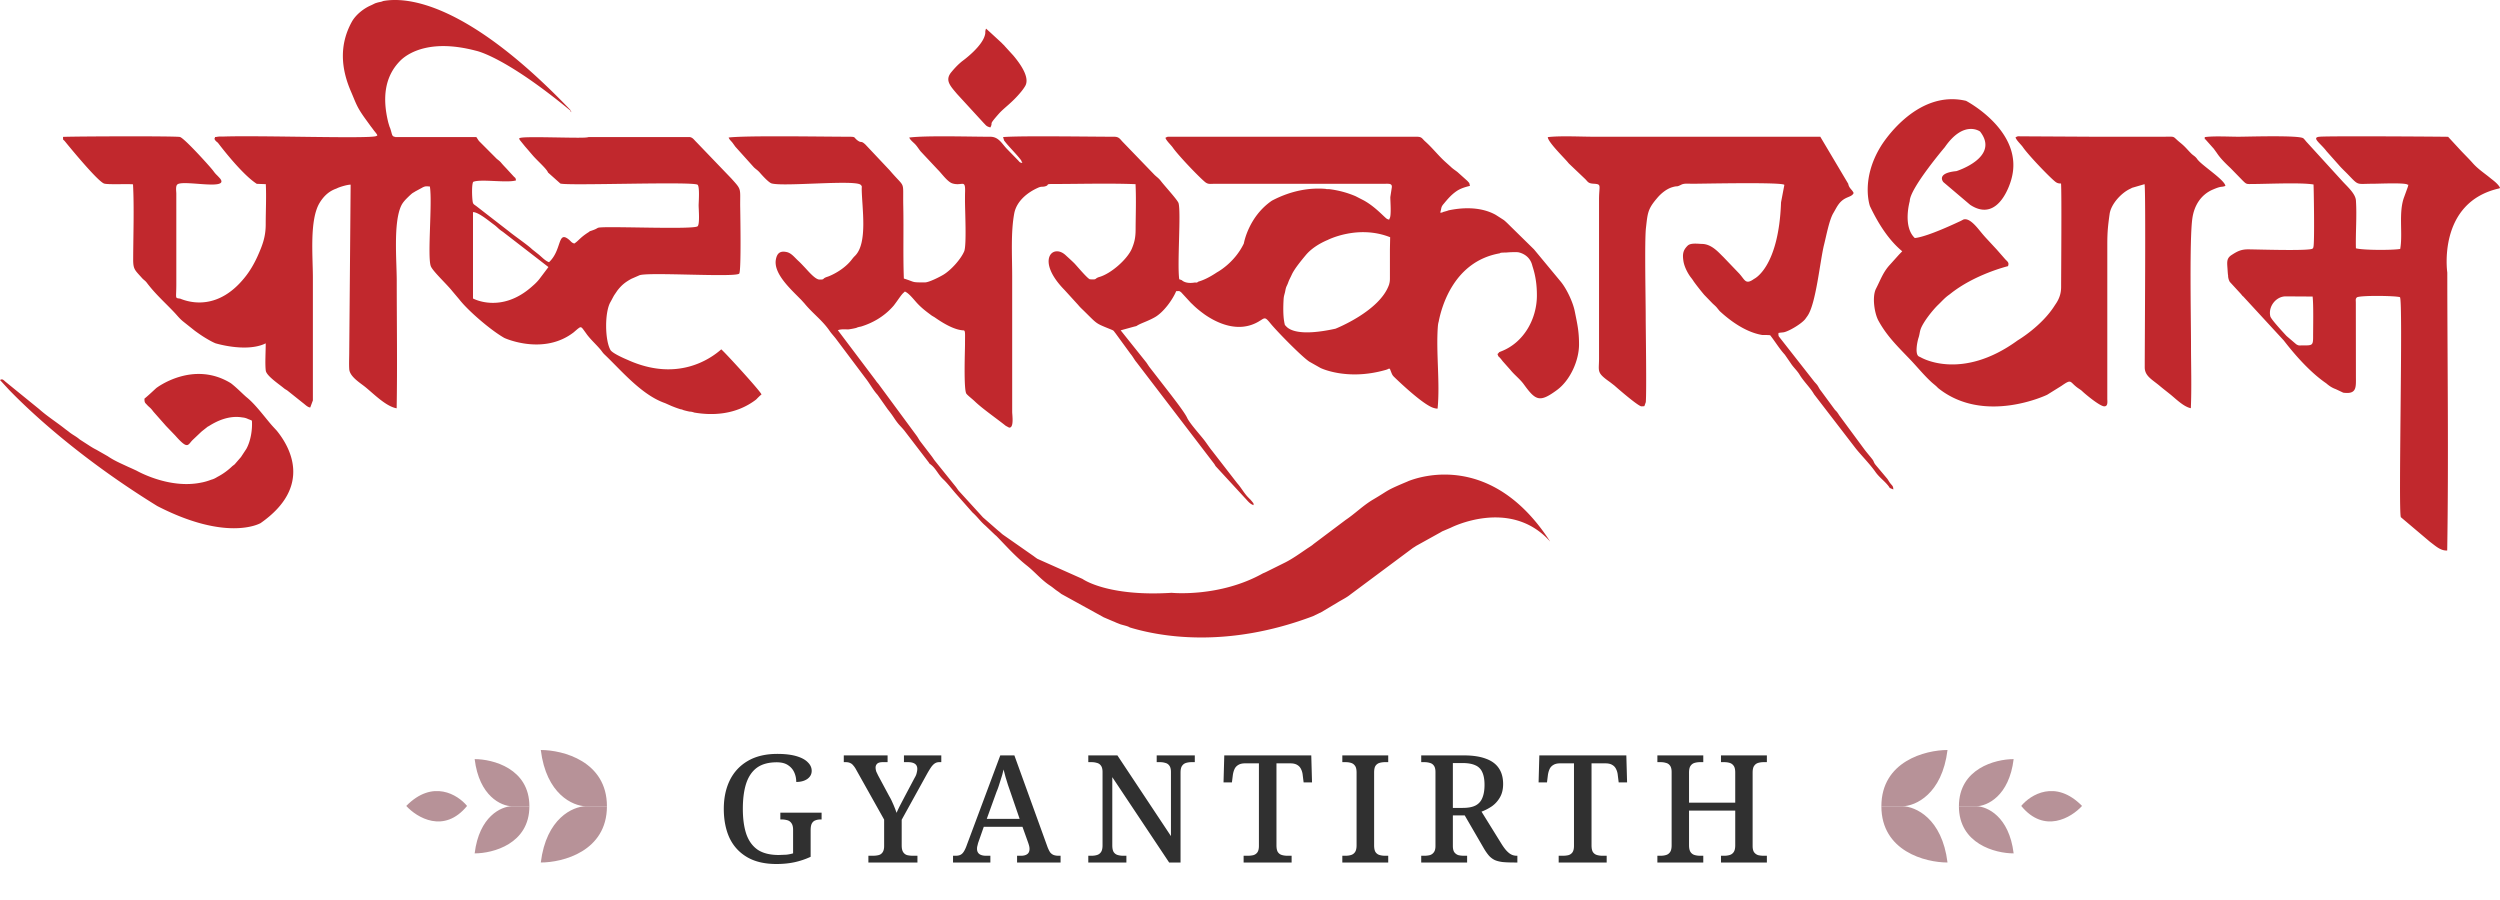 <svg xmlns="http://www.w3.org/2000/svg" width="400" height="144" fill="none" xmlns:v="https://vecta.io/nano"><path d="M124.231 138.24c-1.888 0-3.456-.368-4.704-1.104s-2.184-1.76-2.808-3.072c-.608-1.328-.912-2.88-.912-4.656 0-1.728.32-3.248.96-4.56.656-1.328 1.616-2.36 2.88-3.096 1.28-.752 2.856-1.128 4.728-1.128 1.216 0 2.232.12 3.048.36s1.424.568 1.824.984c.416.4.624.856.624 1.368 0 .528-.232.96-.696 1.296-.464.32-1.056.48-1.776.48 0-.544-.104-1.048-.312-1.512-.208-.48-.544-.872-1.008-1.176-.448-.304-1.048-.456-1.8-.456-1.312 0-2.368.288-3.168.864-.784.576-1.36 1.424-1.728 2.544-.352 1.104-.528 2.448-.528 4.032s.184 2.928.552 4.032c.384 1.104.992 1.944 1.824 2.52.848.56 1.976.84 3.384.84l1.2-.048a6.44 6.44 0 0 0 1.08-.216v-3.768c0-.464-.088-.816-.264-1.056a1.15 1.15 0 0 0-.672-.48 3.42 3.42 0 0 0-.96-.12h-.144v-1.08h6.6v1.08h-.168c-.304 0-.576.048-.816.144-.24.08-.432.248-.576.504-.128.24-.192.608-.192 1.104v4.224a12.44 12.44 0 0 1-2.568.864c-.88.192-1.848.288-2.904.288zm14.711-.24v-1.08h.72c.32 0 .616-.032.888-.096a1.07 1.07 0 0 0 .648-.432c.176-.24.264-.584.264-1.032v-4.224l-4.44-7.92c-.16-.304-.32-.544-.48-.72-.144-.192-.312-.328-.504-.408-.192-.096-.432-.144-.72-.144h-.312v-1.08h7.008v1.08h-.768c-.432 0-.736.088-.912.264-.16.16-.24.36-.24.6 0 .208.04.432.12.672l.288.6 1.776 3.312c.144.24.272.48.384.72l.312.696.264.648.216.6c.144-.352.344-.776.6-1.272l.792-1.512 1.488-2.808c.176-.288.288-.552.336-.792.064-.256.096-.472.096-.648 0-.368-.128-.64-.384-.816s-.624-.264-1.104-.264h-.648v-1.08h5.976v1.08h-.336c-.24 0-.456.056-.648.168s-.392.304-.6.576c-.192.272-.424.648-.696 1.128l-4.056 7.344v4.104c0 .48.08.84.24 1.08s.376.4.648.48c.288.064.592.096.912.096h.72V138h-7.848zm13.542 0v-1.08h.408c.32 0 .576-.048.768-.144.208-.096.392-.272.552-.528.176-.272.352-.664.528-1.176l5.304-14.208h2.256l5.304 14.664c.144.368.288.656.432.864.16.192.344.328.552.408.224.08.48.12.768.12h.336V138h-6.96v-1.08h.648c.416 0 .744-.088.984-.264s.36-.456.36-.84a1.75 1.75 0 0 0-.024-.288c-.016-.096-.04-.2-.072-.312l-.096-.312-.936-2.616h-6.192l-.84 2.4c-.048.128-.088.264-.12.408l-.096.384c-.016.112-.024.224-.024.336 0 .368.128.648.384.84.256.176.608.264 1.056.264h.696V138h-5.976zm5.4-6.984h5.256l-1.416-4.128-.456-1.32-.384-1.248-.312-1.2-.216.864-.264.84-.288.912a10.39 10.39 0 0 1-.36.96l-1.56 4.32zM174.127 138v-1.08h.504c.336 0 .632-.04.888-.12.272-.08.488-.24.648-.48s.24-.6.24-1.08v-11.712c0-.464-.088-.808-.264-1.032a1.07 1.07 0 0 0-.648-.432c-.256-.08-.544-.12-.864-.12h-.504v-1.08h4.656l8.568 12.912v-10.248c0-.464-.088-.808-.264-1.032a1.07 1.07 0 0 0-.648-.432c-.256-.08-.544-.12-.864-.12h-.504v-1.08h6.096v1.08h-.504c-.32 0-.616.04-.888.12s-.488.24-.648.48c-.16.224-.24.584-.24 1.08V138h-1.824l-9.096-13.656v10.896c0 .48.072.84.216 1.08.16.24.376.4.648.48s.568.12.888.12h.504V138h-6.096zm24.852 0v-1.08h.672c.32 0 .616-.032.888-.096.272-.08.488-.232.648-.456.16-.24.24-.584.24-1.032v-13.2h-2.208c-.464 0-.832.088-1.104.264a1.44 1.44 0 0 0-.6.672c-.128.288-.216.608-.264.96l-.144 1.152h-1.344l.12-4.32h13.92l.12 4.32h-1.344l-.144-1.152c-.032-.352-.12-.672-.264-.96a1.44 1.44 0 0 0-.6-.672c-.272-.176-.648-.264-1.128-.264h-2.208v13.104c0 .48.072.84.216 1.08.16.24.376.4.648.48s.568.12.888.12h.672V138h-7.68zm15.793 0v-1.08h.504c.336 0 .632-.04.888-.12.272-.08.488-.24.648-.48s.24-.6.24-1.08v-11.616c0-.496-.08-.856-.24-1.08-.16-.24-.376-.4-.648-.48-.256-.08-.552-.12-.888-.12h-.504v-1.08h7.344v1.08h-.504c-.32 0-.616.04-.888.12s-.488.24-.648.48c-.144.224-.216.584-.216 1.08v11.616c0 .48.072.84.216 1.08.16.24.376.4.648.48s.568.12.888.12h.504V138h-7.344zm12.623 0v-1.08h.504a3.57 3.57 0 0 0 .864-.096c.272-.08.488-.232.648-.456.176-.224.264-.56.264-1.008v-11.832c0-.464-.088-.808-.264-1.032a1.07 1.07 0 0 0-.648-.432c-.256-.08-.544-.12-.864-.12h-.504v-1.08h6.816c1.424 0 2.6.176 3.528.528.928.336 1.616.84 2.064 1.512.464.672.696 1.52.696 2.544 0 .848-.176 1.568-.528 2.16-.336.576-.768 1.048-1.296 1.416-.528.352-1.072.632-1.632.84l3.168 5.112c.208.336.408.624.6.864a4.16 4.16 0 0 0 .576.6c.192.16.392.28.6.36.224.08.456.12.696.12h.096V138h-.48c-.736 0-1.36-.024-1.872-.072-.496-.064-.912-.168-1.248-.312a3.06 3.06 0 0 1-.912-.672c-.256-.288-.52-.656-.792-1.104l-3.12-5.376h-1.896v4.896c0 .448.08.784.24 1.008.176.224.392.376.648.456.272.064.568.096.888.096h.504V138h-7.344zm6.648-8.736c.896 0 1.592-.136 2.088-.408s.848-.68 1.056-1.224c.224-.544.336-1.224.336-2.04 0-.848-.12-1.528-.36-2.04a2.07 2.07 0 0 0-1.104-1.104c-.512-.24-1.192-.36-2.04-.36h-1.56v7.176h1.584zM249.389 138v-1.08h.672c.32 0 .616-.032.888-.096.272-.08.488-.232.648-.456.16-.24.24-.584.24-1.032v-13.2h-2.208c-.464 0-.832.088-1.104.264a1.44 1.44 0 0 0-.6.672c-.128.288-.216.608-.264.96l-.144 1.152h-1.344l.12-4.32h13.92l.12 4.32h-1.344l-.144-1.152c-.032-.352-.12-.672-.264-.96a1.44 1.44 0 0 0-.6-.672c-.272-.176-.648-.264-1.128-.264h-2.208v13.104c0 .48.072.84.216 1.08.16.24.376.4.648.48s.568.12.888.12h.672V138h-7.68zm15.792 0v-1.08h.504c.336 0 .632-.04.888-.12.272-.08.488-.24.648-.48s.24-.6.24-1.08v-11.712c0-.464-.088-.808-.264-1.032a1.07 1.07 0 0 0-.648-.432c-.256-.08-.544-.12-.864-.12h-.504v-1.08h7.344v1.08h-.504c-.32 0-.616.04-.888.12s-.488.24-.648.48c-.16.224-.24.584-.24 1.08v4.8h7.392v-4.8c0-.496-.08-.856-.24-1.08-.16-.24-.376-.4-.648-.48-.256-.08-.552-.12-.888-.12h-.504v-1.08h7.344v1.08h-.504c-.32 0-.616.04-.888.12s-.488.24-.648.48c-.16.224-.24.584-.24 1.08v11.736c0 .448.08.784.24 1.008.176.224.392.376.648.456.272.064.568.096.888.096h.504V138h-7.344v-1.08h.504c.336 0 .632-.04.888-.12.272-.08.488-.24.648-.48s.24-.6.24-1.08v-5.544h-7.392v5.544c0 .48.08.84.24 1.08s.376.4.648.48.568.12.888.12h.504V138h-7.344z" fill="#303030"/><g fill="#b79298"><path d="M93.703 129h3.405c0-7.2-7.054-9-10.581-9 .876 7.103 5.149 8.959 7.176 9zm-11.819 0h2.818c0-6.032-5.838-7.541-8.757-7.541.725 5.951 4.261 7.507 5.938 7.541z"/><path d="M93.703 129h3.405c0 7.2-7.054 9-10.581 9 .876-7.103 5.149-8.959 7.176-9zm-11.819 0h2.818c0 6.032-5.838 7.541-8.757 7.541.725-5.951 4.261-7.507 5.938-7.541zm-7.154-.05c-1.477-1.798-5.49-4.315-9.73 0 1.709 1.873 6.046 4.496 9.73 0zm229.695.05h-3.405c0-7.2 7.054-9 10.581-9-.876 7.103-5.149 8.959-7.176 9zm11.818 0h-2.818c0-6.032 5.838-7.541 8.757-7.541-.725 5.951-4.261 7.507-5.939 7.541z"/><path d="M304.425 129h-3.405c0 7.2 7.054 9 10.581 9-.876-7.103-5.149-8.959-7.176-9zm11.818 0h-2.818c0 6.032 5.838 7.541 8.757 7.541-.725-5.951-4.261-7.507-5.939-7.541zm7.155-.05c1.477-1.798 5.49-4.315 9.73 0-1.709 1.873-6.047 4.496-9.73 0z"/></g><path fill-rule="evenodd" d="M23.107 63.789c.026.323-.013.414.132.685l.449.478c.476.427.476.414.872.931l1.93 2.185a.34.34 0 0 0 .066.078l1.48 1.538c2.089 2.366 1.983 1.487 2.816.685l1.282-1.215.172-.155.952-.75.145-.065c1.243-.801 3.226-1.758 5.354-1.396a2.56 2.56 0 0 1 .939.259c.212.078.41.155.608.258.106 1.513-.225 3.322-.886 4.512l-.859 1.306-1.018 1.176-.37.284a10.13 10.13 0 0 1-2.406 1.732c-.331.207-.608.349-.978.44a8.8 8.8 0 0 1-1.481.439h-.013c-5.235 1.138-10.456-1.9-10.47-1.9l-.727-.336-.582-.258c-1.216-.569-2.261-1.008-3.278-1.706L15.4 71.946c-.344-.168-.555-.297-.912-.517l-1.745-1.125c-.568-.491-1.044-.685-1.626-1.138-.264-.22-.502-.375-.78-.595-1.309-1.034-2.802-1.978-4.058-3.103L.886 61.087C.542 60.79.397 60.57 0 60.803l1.467 1.59c3.08 3.18 10.985 10.73 23.702 18.577 10.985 5.649 16.207 2.909 16.55 2.715h.013v-.013c8.408-5.908 4.547-12.32 2.538-14.776-.317-.349-.621-.659-.938-1.034-1.124-1.319-2.459-3.128-3.767-4.214-.621-.491-1.547-1.5-2.617-2.327-6.081-3.749-11.937.763-11.937.763-.542.491-1.11 1.047-1.904 1.706zm239.995 1.189l.225-.633c.145-1.719-.014-11.699-.014-13.574 0-2.831-.198-12.255.04-14.311.264-2.275.264-2.947 1.639-4.589.027-.026.053-.052.066-.078s.04-.052.066-.078c.622-.75 1.534-1.513 2.512-1.784.912-.259.476.065 1.388-.388.463-.233 1.15-.142 1.785-.142 1.507 0 14.66-.297 14.686.194l-.529 2.779c-.37 10.484-4.322 12.255-4.322 12.255-1.349.97-1.441.181-2.3-.776-.014-.026-.04-.052-.066-.078l-2.552-2.663c-.687-.646-1.811-2.043-3.371-2.081-.7-.013-1.837-.207-2.339.284-.728.724-.847 1.331-.661 2.508.158.918.7 1.939 1.176 2.56.225.284.37.491.476.672.568.776 1.124 1.474 1.666 2.12l1.163 1.202c.33.362.582.504.899.892.119.155.264.323.41.504 3.027 2.792 5.433 3.607 6.807 3.826.423 0 .846 0 1.27.039.819 1.034 1.454 2.133 2.353 3.116l.965 1.396c.409.633.978 1.125 1.374 1.771.661 1.112 1.758 2.133 2.327 3.154l6.623 8.61c.727.944 2.287 2.521 3.186 3.801.594.853 1.374 1.396 1.996 2.146.528.633 0 .297.885.685-.013-.517-.145-.582-.409-.892-.278-.336-.291-.439-.556-.814l-1.877-2.237c-.33-.414-.224-.491-.502-.866-.357-.465-.833-1.008-1.229-1.525l-4.085-5.533c-.185-.297-.304-.491-.569-.763a.35.35 0 0 0-.079-.065l-2.274-3.09c-.238-.284-.357-.569-.542-.853-.171-.258-.423-.465-.621-.737l-5.42-6.916c-.185-.233-.238-.246-.211-.75.357-.077.595-.065.872-.116.807-.168 2.75-1.306 3.397-2.094l.344-.478c1.401-1.926 2.036-8.92 2.697-11.505.33-1.306.806-3.865 1.454-4.964.568-.957.899-1.836 1.97-2.392.542-.284 1.097-.362 1.295-.853l-.172-.297c-.264-.349-.568-.582-.687-1.112h.026l-4.507-7.588h-36.208c-2.128 0-5.393-.181-7.389.065 0 .776 2.696 3.387 3.212 4.033.225.271.145.168.396.414l2.393 2.275c.397.401.45.672 1.243.724 1.454.09.952.181.952 2.547v25.48c0 2.056-.45 2.172 1.771 3.736l.701.543c.489.44 3.648 3.18 4.283 3.322l.37-.013c.039 0 .092-.013.132-.026zm71.912-43.101l-11.659-.065c-.542 0-.476-.052-.872.168.132.465.872 1.125 1.189 1.577.793 1.164 3.993 4.538 5.129 5.481.344.284.595.323.965.323.119 1.448.014 14.634.014 16.534 0 .465-.053.879-.159 1.254-.172.633-.476 1.176-.82 1.655-2.088 3.374-5.961 5.649-5.961 5.649-9.082 6.619-15.533 2.715-15.533 2.715-.093-.039-.172-.078-.278-.129-.7-.349-.238-2.469-.066-2.986.159-.44.185-.931.331-1.357.383-1.138 1.956-3.116 2.855-3.969.608-.582 1.044-1.112 1.798-1.629 3.966-3.219 9.333-4.512 9.333-4.512.211-.569-.053-.698-.437-1.099l-1.282-1.461c-.013-.026-.04-.052-.066-.078l-1.785-1.926c-.237-.258-.502-.569-.766-.892-.701-.853-1.838-2.327-2.803-2.004l-.264.142-.278.142c-.026.013-.066.026-.092.039-4.534 2.12-6.412 2.573-7.139 2.637-1.969-1.861-.806-5.908-.806-5.908 0-2.017 5.605-8.623 5.605-8.623 3.067-4.434 5.645-2.508 5.645-2.508 3.238 4.137-3.781 6.334-3.781 6.334-3.358.323-2.089 1.758-2.089 1.758l4.283 3.633c4.733 3.116 6.583-4.059 6.583-4.059 2.195-7.666-7.244-12.578-7.244-12.578-8.13-1.913-13.616 7.252-13.616 7.252-3.291 5.326-1.758 9.592-1.758 9.592 1.494 3.154 3.199 5.598 5.169 7.227l-.225.233c-.105.103-.145.155-.277.284l-1.428 1.59c-1.137 1.215-1.547 2.482-2.274 3.891-.647 1.293-.238 3.956.397 5.106 1.322 2.417 3.001 4.059 4.917 6.05 1.203 1.241 2.261 2.573 3.53 3.749.436.401.701.556 1.084.97 7.39 5.947 17.463 1.086 17.463 1.086l2.286-1.422c1.745-1.215 1.243-.621 2.684.375.357.246.449.284.714.543.581.543 2.789 2.353 3.45 2.353.635.013.489-.776.489-1.228V39.123c0-2.107.119-3.064.37-4.887.225-1.59 1.877-3.387 3.305-4.033l.198-.103c.027-.013.066-.039.093-.052l1.996-.582c.211 1.021.026 25.584.026 29.307 0 1.435 1.23 1.965 2.512 3.064.529.44 1.018.814 1.533 1.228.82.646 2.155 2.017 3.332 2.249.145-3.31.026-6.878.026-10.2 0-4.176-.264-17.026.225-20.232.317-2.107 1.428-3.749 3.239-4.538 1.533-.659 1.282-.323 2.035-.595-.052-.879-3.41-3.064-4.309-4.059-.013-.013-.04-.052-.066-.065-.013-.026-.04-.052-.066-.078l-.119-.168c-.357-.453-.542-.453-.926-.84-.727-.737-.938-1.073-1.811-1.771-1.295-1.06-.515-.892-2.736-.892h-11.012zm-218.434.129c.185.452.41.517.727.982l.344.478 2.987 3.322c.41.375.542.401.939.84.344.401 1.401 1.577 1.877 1.719 1.891.556 13.418-.633 14.264.233.238.246.158.22.158.711.053 3.051.965 8.545-1.031 10.601-.264.259-.304.31-.529.595-.846 1.138-2.273 2.12-3.635 2.689-.304.129-.396.116-.7.272-.344.181-.106.297-.873.284-.701-.026-1.811-1.383-2.366-1.965-.397-.414-.648-.698-1.018-1.034-.582-.53-1.071-1.215-1.824-1.396-1.031-.233-1.587.116-1.772 1.267-.33 2.198 2.353 4.628 3.821 6.128l.211.207.516.569c.026.026.053.052.066.078 1.322 1.603 2.829 2.65 4.005 4.369.265.388.635.789.926 1.151l4.825 6.425c.647.814 1.203 1.887 1.903 2.637l1.639 2.327a16.17 16.17 0 0 1 .886 1.189c.331.504.529.789.859 1.189.331.375.595.633.912 1.021l3.874 5.055c.357.517-.027.039.528.53.635.556 1.045 1.435 1.666 2.055l.132.142c.027.013.053.052.08.065.74.737 1.203 1.37 1.863 2.133l2.763 3.128c.767.672 1.296 1.461 2.036 2.081l1.56 1.487c.132.116.132.103.225.194l.066.065c1.56 1.603 3.001 3.232 4.745 4.615 1.388 1.086 2.327 2.314 3.834 3.297.476.323.727.582 1.19.879.185.129.37.272.555.414l6.689 3.684c.026.026.066.039.092.052l1.362.582.476.194c.026.013.053.039.092.052l.754.297c.555.168 1.097.271 1.414.452.014.013.04.026.053.039 4.799 1.461 15.48 3.439 29.334-1.797l.938-.453c.146-.078.146-.065.291-.129l2.67-1.59c.701-.44 1.494-.801 2.115-1.319l9.968-7.421c.145-.09.383-.233.502-.323l3.913-2.172a4.87 4.87 0 0 0 .251-.155l1.401-.595s9.531-4.887 15.877 2.198v-.013c-9.214-14.22-20.688-10.42-22.658-9.644-.093.039-.185.091-.291.129l-.463.194c-2.974 1.267-2.313 1.112-4.864 2.611-1.666.983-2.882 2.249-4.429 3.284l-5.129 3.852c-.291.272-.767.543-1.123.789-1.045.711-2.221 1.551-3.358 2.133l-3.146 1.564c-.146.065-.291.142-.45.194-6.953 3.904-14.633 3.128-14.633 3.128-10.338.646-14.264-2.224-14.264-2.224l-7.019-3.129c-.225-.103-.093-.026-.278-.142-.092-.065-.37-.258-.476-.349l-4.957-3.465c-.278-.207-.436-.401-.74-.621l-2.353-2.055c-.027-.013-.053-.052-.08-.065l-3.939-4.318c-.211-.284-.317-.478-.582-.789l-3.119-3.878c-.225-.272-.318-.453-.569-.789l-1.85-2.417c-.186-.246-.305-.504-.529-.827l-6.002-8.144c-.211-.323-.37-.414-.608-.788l-6.041-8.015c.489-.194 1.058-.142 1.666-.129.396-.052.832-.129 1.295-.246.119-.065.291-.129.648-.194.026 0 .053-.013.079-.013 1.692-.517 3.675-1.513 5.261-3.374.357-.465.661-.905.939-1.293.172-.233.344-.465.515-.646l.318-.297c.674.272 1.427 1.293 2.009 1.913.74.788 1.428 1.293 2.313 1.952l.423.246c1.481 1.047 3.292 2.081 4.707 2.107.237.142.171.517.171 2.249 0 .905-.238 7.291.225 7.886.238.31.965.853 1.362 1.241 1.229 1.176 3.529 2.767 4.93 3.891l.529.284c.833.116.503-2.017.503-2.508V44.268c0-3.361-.238-7.058.33-10.122.37-1.952 2.102-3.361 3.847-4.124.568-.246.674-.065 1.176-.233.622-.207-.066-.349 1.071-.349 4.428 0 8.883-.142 13.312.026.119 2.392.026 4.809.013 7.214 0 1.332-.185 2.107-.608 3.116-.701 1.642-3.252 3.943-5.169 4.512-.899.259-.264.478-1.546.375-.41-.129-2.102-2.172-2.512-2.586-.502-.491-.859-.801-1.362-1.267-2.075-1.926-4.838.827-.158 5.585l2.168 2.379c.357.44.713.737 1.15 1.176 1.969 1.939 1.612 1.732 4.151 2.767.37.155.356.168.581.478.027.026.04.052.066.078l2.433 3.335c.37.427.608.944.978 1.37l12.426 16.25c.119.194.092.168.211.349l4.68 5.081c.013.013.04.052.066.065.383.414.727.892 1.322 1.086-.04-.504-.013-.233-.159-.478l-.37-.44c-.026-.013-.053-.039-.079-.065l-.264-.272c-.661-.672-1.111-1.551-1.745-2.249l-4.006-5.171c-.489-.595-.899-1.254-1.348-1.823-.661-.84-2.287-2.65-2.67-3.49-.384-.827-1.983-2.883-2.552-3.633l-3.357-4.331c-.238-.297-.384-.556-.622-.892l-4.098-5.132 2.155-.595c.529-.116.317-.09.687-.284.609-.323 1.653-.659 2.644-1.228 1.335-.763 2.79-2.715 3.398-4.163.515 0 .423-.09.793.181l1.573 1.706c.026.026.106.103.145.129.648.659 1.296 1.177 2.01 1.694 1.956 1.37 5.433 3.077 8.698 1.138l.119-.078c.053-.026.092-.052.132-.078l.026-.013c.701-.452.767-.53 1.574.465.978 1.215 4.996 5.326 6.239 6.141l1.785 1.008s4.217 2.081 10.377.323h.013c.37-.116.106-.039.304-.103s-.066-.078.397-.103c.317.789.343.982.647 1.28 0 0 4.72 4.641 6.478 5.029a1.85 1.85 0 0 0 .515.078c.41-4.176-.264-8.881.04-13.109.026-.336.066-.582.132-.789.463-2.418 2.446-9.657 9.769-10.95.093-.078.119-.116 1.044-.129.595-.052 1.203-.078 1.851-.052 0 0 1.811.22 2.3 2.068.027.116.066.233.106.362.449 1.422.648 2.844.648 4.473 0 3.814-2.115 7.537-5.645 8.933-.714.284-.198.09-.661.453.251.698.053.103.82 1.138l1.229 1.383c.674.84 1.573 1.5 2.181 2.353 1.904 2.624 2.538 2.909 5.301.879 2.115-1.564 3.516-4.718 3.516-7.278 0-2.146-.277-3.297-.687-5.326-.278-1.409-1.269-3.542-2.221-4.706l-4.296-5.184-3.609-3.542c-.383-.375-.767-.776-1.203-1.138l-.581-.375-.727-.465c-2.618-1.461-5.777-1.099-7.549-.724-.066.026-.171.065-.343.116l-.556.155c-.224.065.159.091-.449.091.264-.711.053-.815.582-1.422.647-.776 1.176-1.409 2.009-1.991.648-.453 1.428-.685 2.181-.866-.158-.595-.013-.336-.41-.788l-1.586-1.422c-.344-.271-.767-.53-1.084-.853l-.793-.711c-1.163-1.034-2.115-2.288-3.278-3.322-.516-.452-.516-.763-1.336-.763h-39.366c-.529 0-.476-.052-.873.168.132.465.873 1.125 1.19 1.577.806 1.163 4.005 4.538 5.129 5.481.529.44.859.297 1.679.297h27.218c.569 0 1.084-.052 1.005.582l-.238 1.551c0 .737.198 3.051-.132 3.452-.093.078.132.259-.37.052-.344-.142-2.01-2.133-4.046-3.128l-.978-.504a15.43 15.43 0 0 0-4.322-1.151c-.133.013-.225.013-.291 0h-.053l-.185-.039c-2.433-.194-5.367.207-8.566 1.887-3.781 2.586-4.495 6.852-4.495 6.852-1.507 3.154-4.296 4.615-4.296 4.615-1.216.815-2.194 1.267-2.974 1.487a3.13 3.13 0 0 0-.225.155c-.093 0-.198-.013-.344-.013-1.507.271-2.075-.362-2.075-.362-.119-.052-.265-.103-.423-.155-.344-2.495.304-10.614-.106-12.165-.119-.478-2.208-2.741-2.802-3.516-.384-.504-.609-.608-1.045-1.021l-5.063-5.249c-.449-.453-.595-.853-1.388-.853-3.714 0-14.885-.181-17.78.052l.159.543c.701.944 1.851 2.043 2.617 3.025.252.323.119.271.318.582-.41-.065-.45-.142-.648-.375l-1.838-1.887c-.779-.802-1.308-1.939-2.643-1.939-3.133 0-10.298-.22-12.982.129.172.401.661.776.926 1.047.33.336.595.789.899 1.163l2.789 2.973c.582.569 1.494 1.887 2.274 2.146 1.573.504 2.115-.763 2.049 1.383-.014.453-.014.905-.014 1.357 0 1.642.278 7.214-.132 8.144-.568 1.306-2.102 2.973-3.265 3.697-.635.388-2.366 1.267-3.014 1.267-2.234 0-1.441-.013-3.371-.62-.145-3.827-.013-7.705-.092-11.544-.093-4.382.449-2.689-2.168-5.766l-3.874-4.111c-.78-.737-.608-.181-1.269-.672-.7-.517-.185-.595-1.507-.595-3.701 0-16.391-.22-19.128.129zm-22.393-.078c-.093.026-.198.052-.344.065-1.388.168-10.218-.246-10.668.104-.132.142-.238-.207-.013.297l.859 1.06c.436.491.78.905 1.203 1.396.74.866 2.261 2.172 2.459 2.754l1.97 1.758c.965.401 21.362-.375 21.97.207.357.349.159 2.818.159 3.322 0 .53.211 2.947-.159 3.309-.529.543-12.849.026-15.414.181-.859.052-.317.103-1.533.517-.648.22-.145.026-.489.246-1.401.879-1.586 1.37-2.3 1.823-.423-.129-.476-.284-.793-.569-1.93-1.668-1.137 1.59-3.252 3.555-.661-.233-1.229-.918-1.811-1.357l-.912-.724c-.621-.621-2.776-2.107-3.582-2.767l-5.354-4.15c-.423-.297-.516-.297-.582-.892-.079-.672-.145-2.495.106-2.96 1.163-.517 5.486.22 6.861-.246-.132-.53-.053-.284-.397-.646l-1.176-1.28c-.344-.362-.568-.595-.846-.931-.317-.362-.582-.465-.859-.776l-2.617-2.624c-.145-.155-.304-.452-.463-.672H63.241v-.026c-.582-.065-.463-.349-.806-1.37l-.119-.284c-.04-.129-.053-.194-.093-.31-.04-.142-.106-.336-.145-.53-.846-3.568-.634-7.046 1.93-9.657.079-.09.159-.155.225-.22 1.282-1.151 4.812-3.297 11.937-1.409 0 0 4.534.84 15.189 9.657l-.119.026.185.155c-.093-.233-.119-.297-.159-.362C74.464.03 64.827-.513 61.271.172c-.053.039-.145.078-.383.129-.331.065-.529.116-.674.168a1.37 1.37 0 0 0-.278.103c-.145.065-.317.168-.674.323-1.137.504-2.366 1.5-2.974 2.598-2.036 3.697-1.718 7.472-.159 11.092.886 2.055.925 2.508 2.432 4.576l.806 1.112c.198.233.344.465.542.711.714.853.41.685.278.789-1.005.465-18.811-.142-24.561.078 0 0-.569-.039-.952.052-.106.013-.198.013-.278.026v.103c-.145.142-.093.388.463.801 0 0 3.741 5.003 6.226 6.58l1.441.052c.106 2.004-.013 4.357-.013 6.399 0 2.004-.489 3.31-1.309 5.145-.516 1.138-1.203 2.353-2.049 3.387-4.204 5.236-8.685 4.072-10.324 3.387-.45-.065-.608-.052-.648-.31s.027-.801.027-1.991V30.992c0-.388-.159-1.254.198-1.5.991-.724 8.13.982 6.874-.84-.079-.116-.357-.401-.463-.517-.568-.543-.502-.582-.952-1.112-.608-.737-4.389-4.925-5.076-5.106-.608-.168-17.317-.103-18.705-.013.013.659-.04.284.344.763 1.018 1.254 5.195 6.309 6.213 6.696.529.207 3.715.039 4.64.129.198 3.775.04 8.093.026 11.932-.013 1.68.251 1.758 1.414 3.064.304.336.489.388.767.75 1.348 1.797 2.842 3.103 4.362 4.706.555.582.859 1.021 1.494 1.526l1.838 1.461c.516.375 1.203.866 1.943 1.293a.7.7 0 0 0 .066.039c.41.246.846.478 1.269.659 0 0 4.614 1.422 7.707.168l.344-.155c.013 1.228-.132 3.271.013 4.37.106.827 2.115 2.159 2.842 2.767.304.258.41.258.661.452l2.446 1.952c.344.246.727.685 1.163.724l.423-1.138v-19.65c0-3.387-.568-9.217 1.071-11.945.595-.982 1.362-1.758 2.432-2.198l.304-.116c.04-.013.066-.039.106-.052.397-.194 1.586-.556 2.128-.556l-.225 26.786c0 .853-.053 1.887 0 2.715.066 1.215 1.732 2.198 2.591 2.896 1.309 1.06 3.305 3.103 4.997 3.387.119-6.761.013-13.613.013-20.374 0-3.219-.568-9.308.714-12.036.264-.556.687-.983 1.137-1.422.185-.181.476-.453.648-.582.212-.142.264-.142.436-.271l.978-.53c.212-.103.066-.052.264-.142.41-.207.608-.168 1.124-.129.423 2.534-.423 11.169.145 12.734.291.801 2.604 2.935 3.424 3.982l1.137 1.345c1.375 1.784 5.063 4.964 7.231 6.179.053.026 6.279 2.844 11.117-.944l.053-.052c.278-.233.476-.414.634-.53.516-.414.542-.181 1.229.737l.172.246c.674.879 1.441 1.551 2.141 2.379.304.362.344.504.701.84 2.631 2.495 5.882 6.438 9.65 7.744l.991.44.093.039c.198.078.687.284 1.401.504.119.013.211.026.436.129a14.14 14.14 0 0 0 1.005.246 1.55 1.55 0 0 1 .476.065 1.27 1.27 0 0 1 .238.078c2.749.478 6.596.465 9.914-2.068.264-.258.463-.491.872-.827-.132-.478-5.71-6.593-6.437-7.214-1.745 1.551-7.073 5.274-14.991 1.681-1.018-.427-2.472-1.125-2.736-1.577-.899-1.577-.938-5.985-.026-7.627.225-.388.436-.827.621-1.138l.502-.737c.701-.905 1.282-1.357 2.247-1.888l1.243-.543c1.097-.595 15.294.362 16.008-.284.37-.336.159-10.639.159-11.027 0-2.689.211-2.392-1.415-4.201l-5.525-5.753c-.503-.491-.608-.75-1.084-.866h-16.22zm-9.042 23.89c.41-.349.793-.711 1.15-1.163l1.454-1.926-7.31-5.649c-.687-.439-.833-.724-1.441-1.163-.687-.491-2.446-1.991-3.318-1.978v13.82s4.508 2.495 9.465-1.939zm137.096-.258a.23.23 0 0 0 .027-.103c.079-.246.119-.53.119-.918v-4.667l.039-1.913c-5.168-2.055-10.007.44-10.007.44-1.361.569-2.67 1.422-3.503 2.43-.687.827-1.811 2.185-2.234 3.115-.224.504-.37.711-.555 1.215-.225.646-.33.595-.463 1.28-.119.685-.251.789-.29 1.487-.066 1.138-.08 2.43.079 3.426.026.129.04.246.053.336l.013.013c.04.246.066.349.185.414.502.659 2.194 1.745 7.971.478 0 0 7.086-2.792 8.566-7.033zm147.923-16.043c.04.608.185 9.256-.013 9.98-.106.362.053.065-.145.284-.489.401-8.672.129-10.298.116-1.137 0-1.732.31-2.631.892-.952.595-.714 1.293-.647 2.676.026.336.039.504.066.595-.014.595.277 1.047.277 1.047l1.772 1.926c.026.026.039.065.066.078.185.233.172.233.304.323l6.49 7.045c2.816 3.646 5.103 5.701 6.808 6.865.45.401.952.724 1.507.918l1.203.569c.304.039.569.052.793.039 1.296-.078 1.243-1.073 1.23-2.469l-.014-11.945c0-.478-.079-.608.159-.866.397-.349 6.226-.284 6.901-.039.528.478-.291 34.323.145 35.202l4.693 3.969c.806.582 1.652 1.435 2.723 1.357.238-14.802.026-29.656.013-44.471 0 0-1.665-11.247 8.355-13.471a.72.72 0 0 0 .079-.103c-.304-.595-.965-1.086-1.494-1.5-.965-.801-1.969-1.435-2.829-2.392-.634-.724-1.322-1.383-2.009-2.12l-1.97-2.133c-.766-.026-18.916-.155-20.556-.013-1.401.116.146 1.047 1.111 2.327l1.943 2.185c.476.556.925.957 1.428 1.474 1.85 1.913 1.308 1.538 4.032 1.538.978 0 5.036-.194 5.538.129.133.168.225-.258.053.388l-.581 1.603c-.939 2.456-.185 5.882-.635 8.313-1.282.22-5.975.207-7.085-.104-.066-2.534.172-5.145 0-7.666-.08-1.112-1.441-2.262-2.181-3.09l-5.579-6.115c-.225-.22-.423-.53-.648-.724-.608-.53-8.962-.258-10.364-.258-1.52 0-4.031-.142-5.419.065.026.659-.067.116.185.44l1.163 1.306c.013.013.04.052.066.065l.516.711c.581.892 1.401 1.681 2.22 2.456l1.904 1.952c.687.685.648.569 1.732.569 2.511-.013 7.574-.259 9.623.078zm-1.811 25.752c1.6 0 1.745.052 1.745-1.383 0-1.564.079-5.093-.079-6.438l-4.31-.026c-1.546 0-2.829 1.629-2.458 3.193.105.465 2.009 2.508 2.591 3.141l1.559 1.332c.41.233.371.181.952.181zM158.459 20.391c.528-1.008-.437-.155 1.348-2.185.872-.982 2.142-1.771 3.596-3.555.251-.31.462-.608.621-.879.727-1.215-.436-3.154-1.89-4.887l-1.336-1.461c-.013-.013-.052-.065-.105-.129-.159-.155-.318-.31-.463-.465l-1.771-1.629-.688-.621c-.158.349-.119.685-.119.685-.198 2.043-3.741 4.551-3.754 4.563-.41.349-.899.763-1.666 1.693-1.084 1.293-.238 2.172.886 3.503l4.283 4.667c.397.388.383.517 1.058.698z" fill="#c1282d"/></svg>